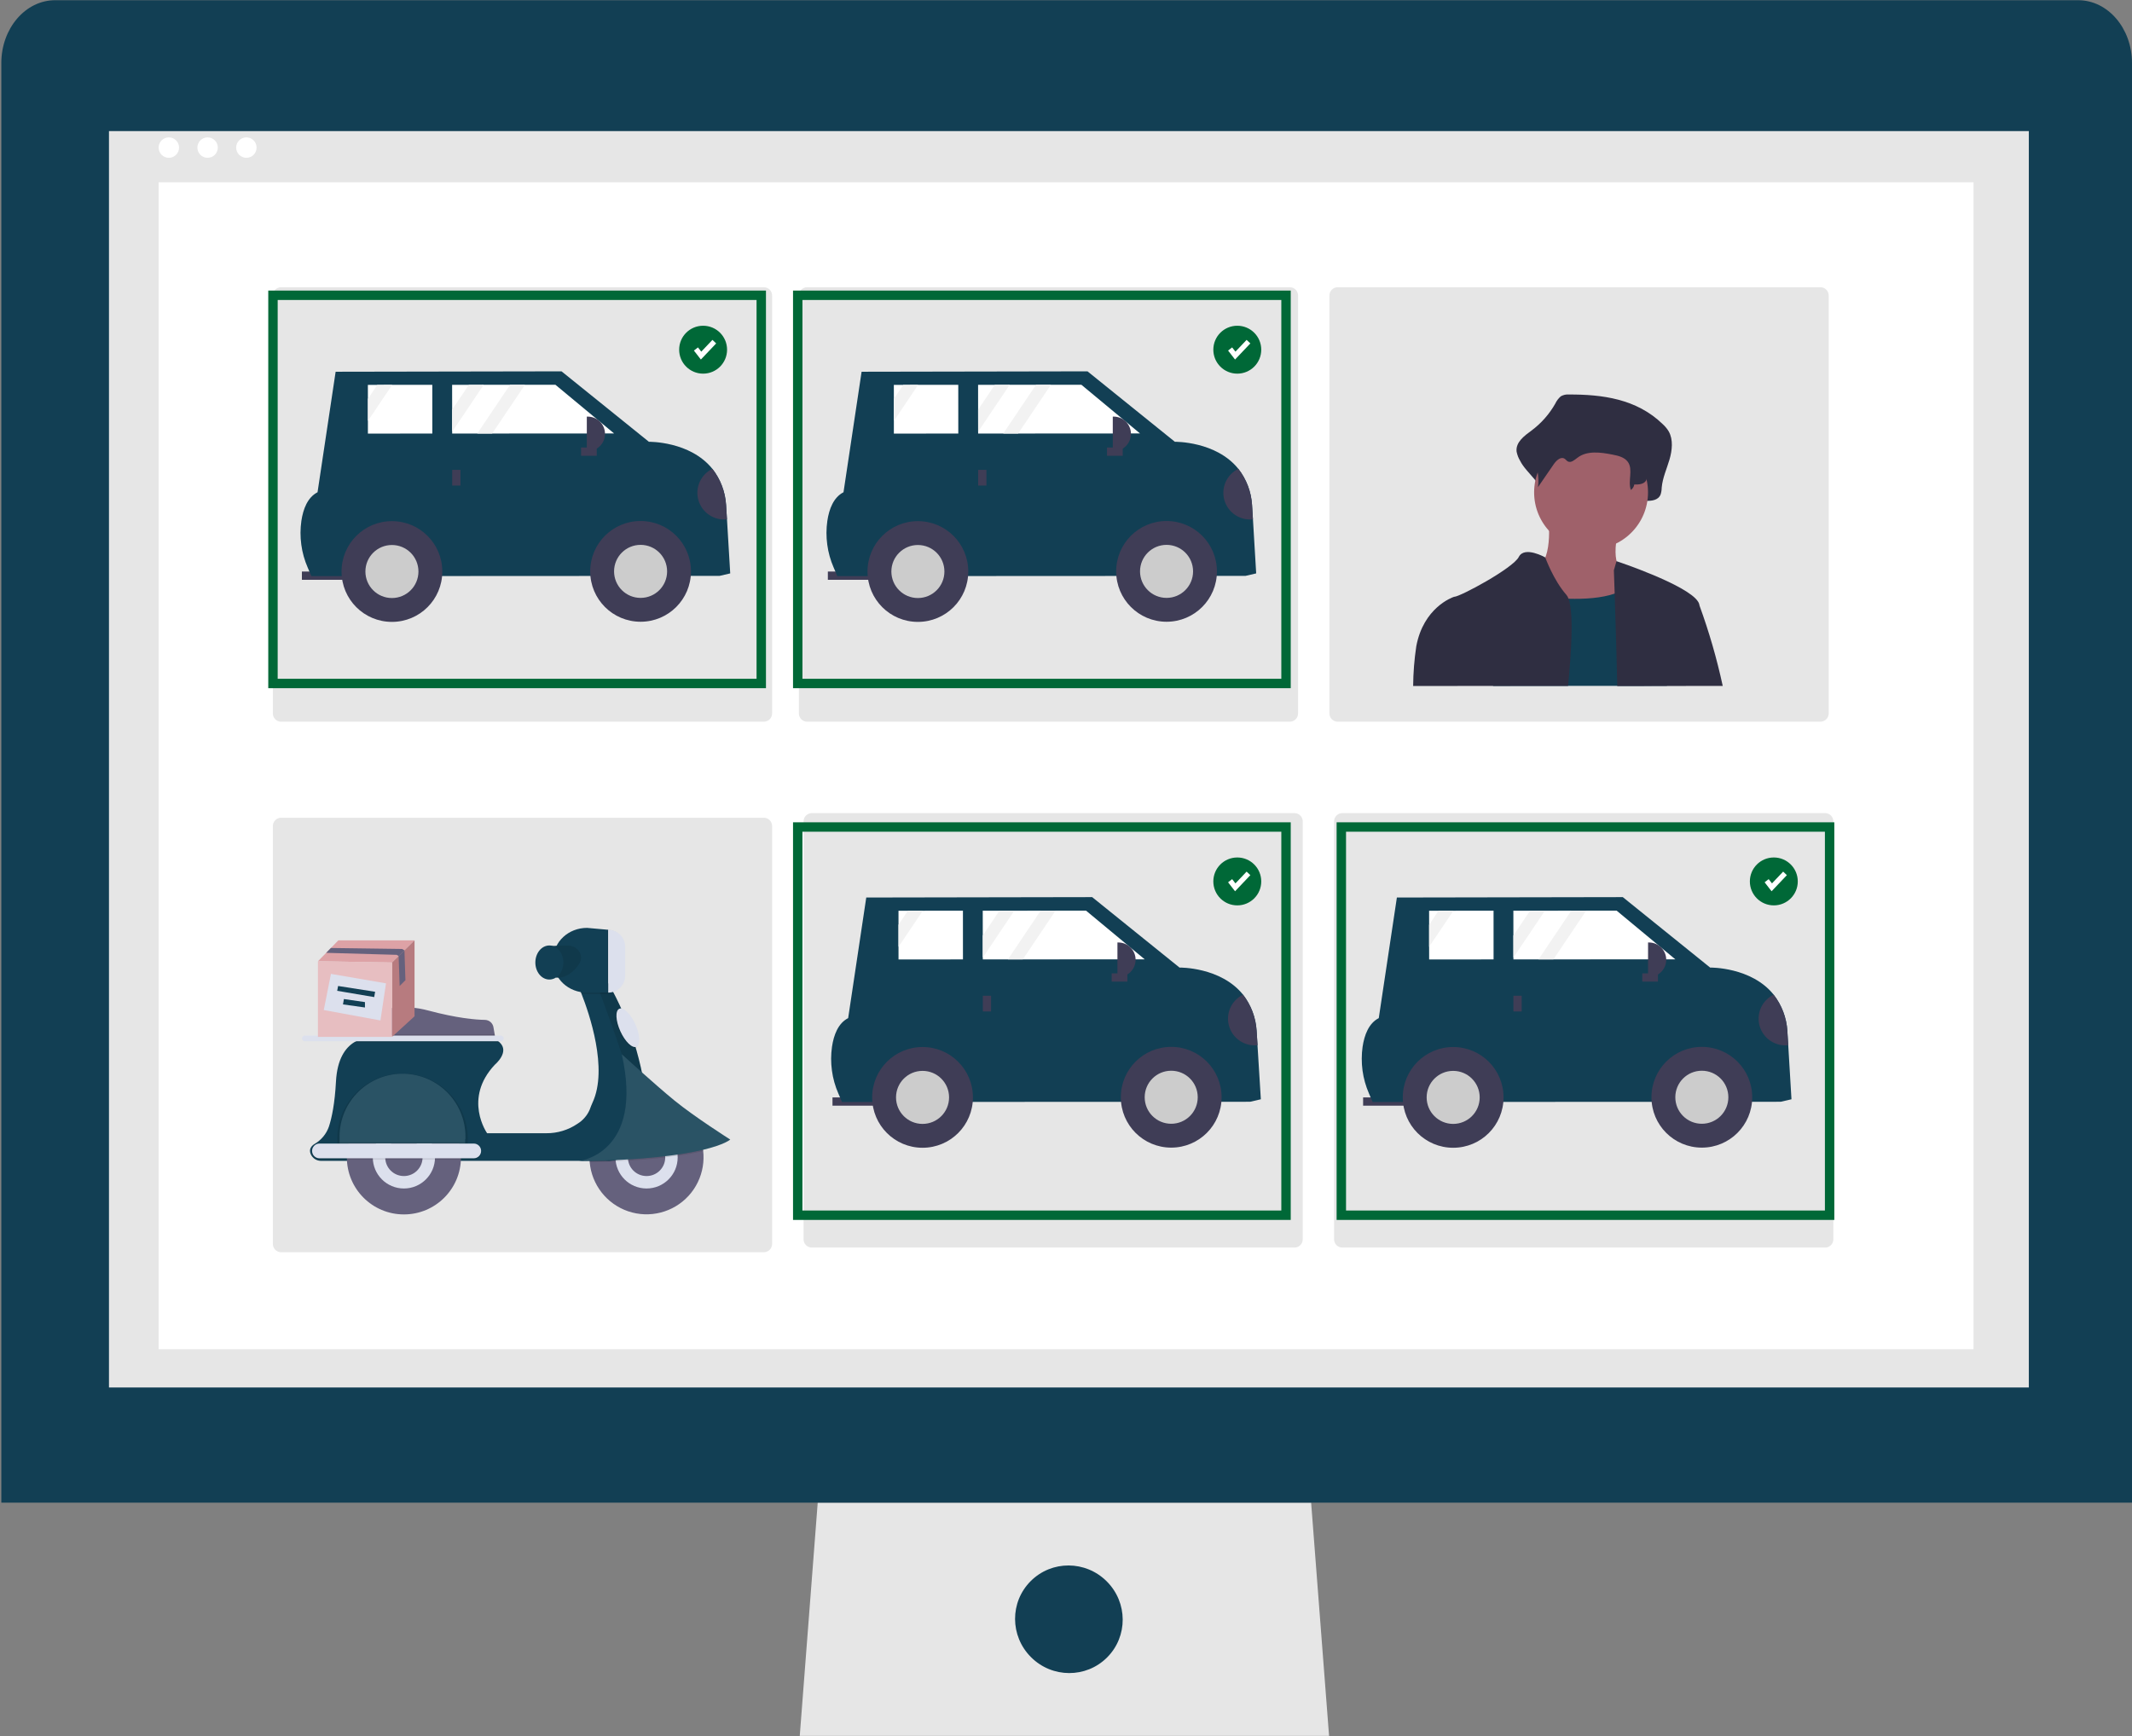 <svg xmlns="http://www.w3.org/2000/svg" viewBox="0 0 906 738" width="906" height="738">
	<rect x="0" y="0" width="906" height="738" fill="#808080" stroke="none"/>
	<style>
		tspan { white-space:pre }
		.shp0 { fill: #e6e6e6 } 
		.shp1 { fill: #123f54 } 
		.shp2 { fill: #ffffff } 
		.shp3 { fill: none } 
		.shp4 { fill: #65617d } 
		.shp5 { fill: #dce0ed } 
		.shp6 { opacity: 0.102;fill: #000000 } 
		.shp7 { opacity: 0.102;fill: #ffffff } 
		.shp8 { fill: #dda2a6 } 
		.shp9 { fill: #b77b7f } 
		.shp10 { opacity: 0.302;fill: #ffffff } 
		.shp11 { fill: #3f3d56 } 
		.shp12 { fill: #cccccc } 
		.shp13 { fill: #f2f2f2 } 
		.shp14 { fill: #2f2e41 } 
		.shp15 { fill: #9f616a } 
		.shp16 { fill: none;stroke: #006837;stroke-width: 4 } 
		.shp17 { fill: #006837 } 
	</style>
	<g id="AI_Studio">
		<g id="Computer">
			<path id="Layer" class="shp0" d="M564.79 737.79L339.86 737.79L347.49 638.67L557.17 638.67L564.79 737.79L564.79 737.79Z" />
			<path id="Layer" class="shp1" d="M883.13 0.09L23.43 0.09C10.8 0.09 0.56 12.09 0.56 26.79L0.56 26.79L0.56 638.67L906 638.67L906 26.79C906 12.05 895.76 0.09 883.13 0.09Z" />
			<path id="Layer" class="shp0" d="M46.31 55.72L862.16 55.72L862.16 589.72L46.31 589.72L46.31 55.72Z" />
			<path id="Layer" class="shp1" d="M470.46 704.46C461.56 713.36 447.1 713.31 438.13 704.34C429.15 695.36 429.09 680.91 438 672.01C446.9 663.1 461.35 663.16 470.32 672.13C479.3 681.1 479.36 695.55 470.46 704.46Z" />
			<path id="Layer" class="shp2" d="M71.75 67.07C69.35 67.07 67.41 65.13 67.41 62.73C67.41 60.33 69.35 58.39 71.75 58.39C74.15 58.39 76.09 60.33 76.09 62.73C76.09 65.13 74.15 67.07 71.75 67.07Z" />
			<path id="Layer" class="shp2" d="M88.22 67.07C85.82 67.07 83.88 65.13 83.88 62.73C83.88 60.33 85.82 58.39 88.22 58.39C90.62 58.39 92.56 60.33 92.56 62.73C92.56 65.13 90.62 67.07 88.22 67.07Z" />
			<path id="Layer" class="shp2" d="M104.7 67.07C102.3 67.07 100.36 65.13 100.36 62.73C100.36 60.33 102.3 58.39 104.7 58.39C107.1 58.39 109.04 60.33 109.04 62.73C109.04 65.13 107.1 67.07 104.7 67.07Z" />
			<path id="Layer" class="shp2" d="M67.41 77.48L838.65 77.48L838.65 573.45L67.41 573.45L67.41 77.48Z" />
			<path id="Layer" class="shp0" d="M119.46 122.08C119 122.08 118.54 122.17 118.12 122.35C117.69 122.52 117.3 122.78 116.98 123.11C116.65 123.43 116.39 123.82 116.22 124.25C116.04 124.67 115.95 125.13 115.95 125.59L115.95 303.23C115.95 303.69 116.04 304.15 116.22 304.57C116.39 305 116.65 305.39 116.98 305.71C117.3 306.04 117.69 306.3 118.12 306.47C118.54 306.65 119 306.74 119.46 306.74L324.6 306.74C325.06 306.74 325.52 306.65 325.94 306.47C326.37 306.3 326.76 306.04 327.08 305.71C327.41 305.39 327.67 305 327.84 304.57C328.02 304.15 328.11 303.69 328.11 303.23L328.11 125.59C328.11 125.13 328.02 124.67 327.84 124.25C327.67 123.82 327.41 123.43 327.08 123.11C326.76 122.78 326.37 122.52 325.94 122.35C325.52 122.17 325.06 122.08 324.6 122.08L119.46 122.08Z" />
			<path id="Layer" class="shp0" d="M119.46 347.56C119 347.56 118.54 347.65 118.12 347.83C117.69 348.01 117.3 348.27 116.98 348.59C116.65 348.92 116.39 349.31 116.22 349.74C116.04 350.16 115.95 350.62 115.95 351.08L115.95 528.71C115.95 529.17 116.04 529.63 116.22 530.05C116.39 530.48 116.65 530.87 116.98 531.2C117.3 531.52 117.69 531.78 118.12 531.96C118.54 532.14 119 532.23 119.46 532.23L324.6 532.23C325.06 532.23 325.52 532.14 325.94 531.96C326.37 531.78 326.76 531.52 327.08 531.2C327.41 530.87 327.67 530.48 327.84 530.05C328.02 529.63 328.11 529.17 328.11 528.71L328.11 351.08C328.11 350.62 328.02 350.16 327.84 349.74C327.67 349.31 327.41 348.92 327.08 348.59C326.76 348.27 326.37 348.01 325.94 347.83C325.52 347.65 325.06 347.56 324.6 347.56L119.46 347.56Z" />
		</g>
		<g id="Moto">
			<path id="Layer" class="shp3" d="M258.51 417.88L253.51 418.26C253.51 418.26 270.51 462.09 270.25 471.79C270.16 475 272.25 473.79 275.01 470.79C274.6 466.15 273.94 461.54 273.03 456.98C272.13 452.41 270.98 447.89 269.6 443.45C268.21 439.01 266.59 434.64 264.74 430.37C262.88 426.1 260.81 421.93 258.51 417.88L258.51 417.88Z" />
			<path id="Layer" class="shp4" d="M274.76 467.68C271.58 467.68 268.42 468.31 265.48 469.53C262.54 470.74 259.87 472.53 257.62 474.78C255.37 477.03 253.58 479.7 252.37 482.64C251.15 485.58 250.52 488.74 250.52 491.92C250.52 492.21 250.52 492.5 250.52 492.79L250.52 492.79C250.52 493.19 250.52 493.58 250.6 493.98C251.43 503.55 257.84 511.73 266.94 514.83C276.03 517.92 286.1 515.35 292.6 508.27C299.09 501.19 300.79 490.93 296.92 482.14C293.05 473.34 284.35 467.66 274.74 467.66L274.76 467.68Z" />
			<path id="Layer" class="shp5" d="M274.76 505.14C267.45 505.14 261.54 499.23 261.54 491.92C261.54 484.61 267.45 478.7 274.76 478.7C282.07 478.7 287.98 484.61 287.98 491.92C287.98 499.23 282.07 505.14 274.76 505.14Z" />
			<path id="Layer" class="shp4" d="M274.76 499.85C270.37 499.85 266.83 496.31 266.83 491.92C266.83 487.53 270.37 483.99 274.76 483.99C279.15 483.99 282.69 487.53 282.69 491.92C282.69 496.31 279.15 499.85 274.76 499.85Z" />
			<path id="Layer" class="shp4" d="M210.57 442C210.46 441.24 210.34 440.42 210.21 439.59C210.04 438.53 209.86 437.46 209.67 436.48C209.59 436.07 209.44 435.67 209.22 435.31C209.01 434.94 208.73 434.62 208.41 434.35C208.09 434.08 207.72 433.86 207.32 433.72C206.93 433.57 206.51 433.49 206.09 433.48C202.21 433.42 194.31 432.79 181.93 429.48C180.7 429.15 179.46 428.88 178.21 428.66C176.96 428.45 175.7 428.3 174.44 428.2C173.17 428.11 171.9 428.07 170.64 428.1C169.37 428.12 168.1 428.21 166.84 428.35C160.36 429.11 153.26 431.54 152.74 438.46L152.74 447.08L211.11 445.9C211.11 445.9 210.89 444.17 210.57 442Z" />
			<path id="Layer" class="shp1" d="M258.84 493.45C261.15 493.3 263.41 492.69 265.48 491.67C267.56 490.64 269.41 489.22 270.94 487.48C272.47 485.74 273.64 483.72 274.38 481.53C275.13 479.34 275.44 477.02 275.29 474.71C275.2 473.44 275.1 472.12 274.97 470.71C274.56 466.08 273.9 461.47 273 456.91C272.1 452.34 270.95 447.83 269.57 443.39C268.19 438.95 266.57 434.58 264.72 430.31C262.88 426.05 260.8 421.88 258.51 417.83L258.51 417.83L253.51 418.21L245.62 418.8C245.62 418.8 246.2 420.07 247.05 422.23C250.48 430.94 258.44 454.23 251.84 468.53C251.37 469.53 250.98 470.6 250.59 471.65C250.32 472.27 250.01 472.86 249.65 473.43C249.29 474 248.89 474.54 248.44 475.05C248 475.56 247.52 476.03 247.01 476.47C246.49 476.9 245.94 477.3 245.37 477.65C244.41 478.3 243.39 478.89 242.34 479.39C241.29 479.89 240.2 480.31 239.08 480.65C237.97 480.99 236.83 481.24 235.67 481.41C234.52 481.58 233.36 481.66 232.19 481.65L207 481.65C207 481.65 196.62 466.96 210.34 452.47C210.34 452.47 216.72 447.14 212.34 443.06C212.16 442.9 211.98 442.75 211.79 442.6C211.6 442.45 211.4 442.32 211.2 442.18C211 442.05 210.79 441.93 210.58 441.82C210.37 441.7 210.16 441.6 209.94 441.5L160.78 441.1C159.91 440.96 159.02 440.89 158.14 440.9C157.25 440.9 156.37 440.99 155.5 441.15C154.63 441.31 153.78 441.54 152.95 441.84C152.12 442.15 151.32 442.53 150.55 442.97L150.55 442.97C146.78 445.28 143.28 450.06 142.77 459.71C142.27 469.05 141.01 475.04 139.77 478.85C139.5 479.61 139.17 480.34 138.78 481.04C138.38 481.75 137.93 482.41 137.42 483.03C136.91 483.65 136.34 484.23 135.73 484.75C135.12 485.27 134.46 485.74 133.77 486.15C132.4 486.97 131.12 488.36 132.04 490.54C132.23 490.97 132.47 491.36 132.78 491.72C133.08 492.07 133.43 492.38 133.82 492.64C134.21 492.89 134.64 493.08 135.08 493.21C135.53 493.34 135.99 493.4 136.46 493.4L257.67 493.4L258.84 493.45Z" />
			<path id="Layer" class="shp6" d="M210.21 439.56L152.74 439.56L152.74 442L210.57 442C210.46 441.21 210.34 440.39 210.21 439.56Z" />
			<path id="Layer" class="shp6" d="M209.93 441.58L160.77 441.18C159.9 441.04 159.01 440.97 158.13 440.98C157.24 440.98 156.36 441.07 155.49 441.23C154.62 441.39 153.77 441.62 152.94 441.92C152.11 442.23 151.31 442.61 150.54 443.05C150.58 443.07 150.61 443.08 150.65 443.09C150.69 443.1 150.73 443.11 150.77 443.12C150.8 443.13 150.84 443.13 150.88 443.13C150.92 443.14 150.96 443.14 151 443.14L212.33 443.14C212.15 442.98 211.97 442.83 211.78 442.68C211.59 442.53 211.39 442.4 211.19 442.26C210.99 442.13 210.78 442.01 210.57 441.9C210.36 441.78 210.15 441.68 209.93 441.58Z" />
			<path id="Layer" class="shp5" d="M129.54 440.15L212.85 440.15C213.51 440.15 214.05 440.69 214.05 441.35L214.05 441.36C214.05 442.02 213.51 442.56 212.85 442.56L129.54 442.56C128.88 442.56 128.34 442.02 128.34 441.36L128.34 441.35C128.34 440.69 128.88 440.15 129.54 440.15Z" />
			<path id="Layer" class="shp6" d="M258.51 417.88L253.51 418.26C253.51 418.26 270.51 462.09 270.25 471.79C270.16 475 272.25 473.79 275.01 470.79C274.6 466.15 273.94 461.54 273.03 456.98C272.13 452.41 270.98 447.89 269.6 443.45C268.21 439.01 266.59 434.64 264.74 430.37C262.88 426.1 260.81 421.93 258.51 417.88L258.51 417.88Z" />
			<path id="Layer" class="shp6" d="M298.86 489.26C298.45 485.57 297.21 482.02 295.21 478.89C293.22 475.75 290.53 473.12 287.36 471.19C284.19 469.26 280.62 468.08 276.92 467.74C273.22 467.41 269.5 467.93 266.03 469.26C264.64 484.63 256.03 490.54 250.54 492.75L250.54 492.75L250.62 493.94C254.54 493.85 258.21 493.73 261.62 493.58C263.46 493.49 265.23 493.4 266.93 493.3C272.93 492.94 278.16 492.47 282.66 491.94C284.54 491.72 286.3 491.49 287.94 491.25C292.35 490.6 295.94 489.89 298.83 489.25L298.86 489.26Z" />
			<path id="Layer" class="shp1" d="M310.31 484.34C310.31 484.34 295.07 474.68 286.52 467.68C277.97 460.68 264.22 448.07 264.22 448.07C273.8 490.47 245.97 493.48 245.97 493.48C301.21 492.85 310.31 484.34 310.31 484.34Z" />
			<path id="Layer" class="shp7" d="M310.31 484.34C310.31 484.34 295.07 474.68 286.52 467.68C277.97 460.68 264.22 448.07 264.22 448.07C273.8 490.47 245.97 493.48 245.97 493.48C301.21 492.85 310.31 484.34 310.31 484.34Z" />
			<path id="Layer" class="shp4" d="M171.64 516.16C158.24 516.16 147.4 505.32 147.4 491.92C147.4 478.52 158.24 467.68 171.64 467.68C185.04 467.68 195.88 478.52 195.88 491.92C195.88 505.32 185.04 516.16 171.64 516.16Z" />
			<path id="Layer" class="shp5" d="M171.64 505.14C164.33 505.14 158.42 499.23 158.42 491.92C158.42 484.61 164.33 478.7 171.64 478.7C178.95 478.7 184.86 484.61 184.86 491.92C184.86 499.23 178.95 505.14 171.64 505.14Z" />
			<path id="Layer" class="shp4" d="M171.64 499.85C167.25 499.85 163.71 496.31 163.71 491.92C163.71 487.53 167.25 483.99 171.64 483.99C176.03 483.99 179.57 487.53 179.57 491.92C179.57 496.31 176.03 499.85 171.64 499.85Z" />
			<path id="Layer" class="shp6" d="M198.75 486.6L143.35 486.6C143.35 485.95 143.29 485.3 143.29 484.6C143.29 484.22 143.29 483.83 143.29 483.45C143.44 476.09 146.51 469.09 151.83 463.99C157.14 458.89 164.27 456.11 171.63 456.26C178.99 456.41 185.99 459.48 191.09 464.8C196.19 470.11 198.97 477.24 198.82 484.6C198.82 485.3 198.79 486 198.75 486.6Z" />
			<path id="Layer" class="shp1" d="M197.72 486L144.38 486C144.38 485.37 144.31 484.74 144.31 484.11L144.31 483.01C144.33 475.83 147.23 468.96 152.36 463.95C157.5 458.93 164.43 456.19 171.61 456.33C178.79 456.48 185.6 459.51 190.53 464.73C195.45 469.95 198.07 476.94 197.79 484.11C197.79 484.78 197.77 485.41 197.72 486Z" />
			<path id="Layer" class="shp7" d="M197.79 484.15C197.79 483.78 197.79 483.42 197.79 483.05C197.77 475.87 194.87 469 189.74 463.99C184.6 458.97 177.67 456.23 170.49 456.37C163.31 456.52 156.5 459.55 151.57 464.77C146.65 469.99 144.03 476.98 144.31 484.15C144.31 484.59 144.31 485.02 144.31 485.45L144.31 486.04L197.65 486.04C197.65 485.84 197.65 485.65 197.65 485.45C197.65 485.02 197.65 484.59 197.65 484.15L197.79 484.15Z" />
			<path id="Layer" class="shp6" d="M144.35 485.45L144.35 486.04L197.69 486.04C197.69 485.84 197.69 485.65 197.69 485.45L144.35 485.45Z" />
			<path id="Layer" class="shp6" d="M135.75 486.63L201.32 486.63C203.05 486.63 204.45 488.03 204.45 489.76L204.45 489.77C204.45 491.5 203.05 492.9 201.32 492.9L135.75 492.9C134.02 492.9 132.62 491.5 132.62 489.77L132.62 489.76C132.62 488.03 134.02 486.63 135.75 486.63Z" />
			<path id="Layer" class="shp5" d="M135.75 486.04L201.32 486.04C203.05 486.04 204.45 487.44 204.45 489.17L204.45 489.18C204.45 490.91 203.05 492.31 201.32 492.31L135.75 492.31C134.02 492.31 132.62 490.91 132.62 489.18L132.62 489.17C132.62 487.44 134.02 486.04 135.75 486.04Z" />
			<path id="Layer" class="shp6" d="M270.18 445.2C268.4 446 265.34 443.04 263.32 438.58C261.3 434.11 261.1 429.86 262.88 429.06C264.65 428.25 267.71 431.21 269.73 435.68C271.75 440.14 271.95 444.4 270.18 445.2Z" />
			<path id="Layer" class="shp5" d="M270.47 444.9C268.69 445.7 265.63 442.74 263.61 438.28C261.59 433.81 261.39 429.55 263.17 428.75C264.94 427.95 268.01 430.91 270.02 435.38C272.04 439.84 272.24 444.1 270.47 444.9Z" />
			<path id="Layer" class="shp6" d="M253.47 418.26L245.58 418.85C245.58 418.85 246.16 420.12 247.01 422.28C247.22 422.31 247.42 422.34 247.63 422.37C247.84 422.39 248.04 422.42 248.25 422.43C248.46 422.45 248.67 422.46 248.87 422.47C249.08 422.48 249.29 422.48 249.5 422.48L258.5 422.48L258.5 417.88L253.47 418.26Z" />
			<path id="Layer" class="shp1" d="M258.46 395.18L249.46 394.37C241.59 394.37 235.21 400.26 235.21 407.52L235.21 408.74C235.21 416.01 241.59 421.89 249.46 421.89L258.46 421.89L258.46 395.18Z" />
			<path id="Layer" class="shp1" d="M234.07 402.16L236.24 415.49C242.24 416.08 245.97 409.87 245.97 409.87C249.06 405.02 243.7 402.16 243.7 402.16C241.2 401.5 234.07 402.16 234.07 402.16Z" />
			<path id="Layer" class="shp6" d="M234.07 402.16L236.24 415.49C242.24 416.08 245.97 409.87 245.97 409.87C246.28 409.46 246.52 409.01 246.68 408.53C246.84 408.05 246.93 407.54 246.93 407.03C246.93 406.52 246.84 406.01 246.68 405.53C246.52 405.05 246.28 404.6 245.97 404.19C245.72 403.85 245.43 403.54 245.1 403.26C244.78 402.99 244.43 402.75 244.06 402.55C243.68 402.35 243.28 402.2 242.87 402.09C242.46 401.98 242.04 401.92 241.62 401.9C240.99 401.89 240.36 401.88 239.73 401.88C239.1 401.89 238.47 401.9 237.84 401.92C237.21 401.94 236.58 401.97 235.95 402.01C235.33 402.05 234.7 402.1 234.07 402.16L234.07 402.16Z" />
			<path id="Layer" class="shp6" d="M258.17 421.89L258.17 395.18L258.17 395.18C259.12 395.18 260.05 395.37 260.92 395.73C261.8 396.09 262.59 396.62 263.26 397.29C263.93 397.96 264.46 398.75 264.82 399.63C265.18 400.5 265.37 401.43 265.37 402.38L265.37 414.7L265.37 414.7C265.37 415.64 265.18 416.58 264.82 417.45C264.46 418.32 263.93 419.12 263.26 419.78C262.59 420.45 261.8 420.98 260.92 421.34C260.05 421.7 259.11 421.89 258.17 421.89L258.17 421.89Z" />
			<path id="Layer" class="shp5" d="M258.46 421.89L258.46 395.18L258.46 395.18C259.41 395.18 260.34 395.37 261.22 395.73C262.09 396.09 262.88 396.62 263.55 397.29C264.22 397.96 264.75 398.75 265.11 399.62C265.47 400.5 265.66 401.43 265.66 402.38L265.66 414.7L265.66 414.7C265.66 415.65 265.47 416.58 265.11 417.45C264.75 418.33 264.22 419.12 263.55 419.79C262.88 420.46 262.09 420.98 261.21 421.35C260.34 421.71 259.41 421.89 258.46 421.89L258.46 421.89Z" />
			<path id="Layer" class="shp1" d="M233.45 416.33C230.16 416.33 227.5 413.09 227.5 409.09C227.5 405.09 230.16 401.85 233.45 401.85C236.74 401.85 239.4 405.09 239.4 409.09C239.4 413.09 236.74 416.33 233.45 416.33Z" />
			<path id="Layer" class="shp8" d="M143.78 399.67L135.13 408.55L166.59 409.1L176.16 399.67L143.78 399.67L143.78 399.67Z" />
			<path id="Layer" class="shp9" d="M166.59 440.7L166.59 409.1L176.16 399.67L176.16 431.95L166.59 440.7L166.59 440.7Z" />
			<path id="Layer" class="shp8" d="M166.59 409.1L166.59 440.7L135.13 440.7L135.13 408.55L166.59 409.1L166.59 409.1Z" />
			<path id="Layer" class="shp10" d="M166.59 409.1L166.59 440.7L135.13 440.7L135.13 408.55L166.59 409.1L166.59 409.1Z" />
			<path id="Layer" class="shp5" d="M161.67 433.72L137.59 429.29L140.64 413.93L164.03 417.95L161.67 433.72L161.67 433.72Z" />
			<path id="Layer" class="shp1" d="M159.02 423.79L143.29 421.12L143.68 419.07L159.41 421.53L159.02 423.79L159.02 423.79Z" />
			<path id="Layer" class="shp1" d="M155.09 428.21L145.75 426.9L146.14 424.62L155.09 425.92L155.09 428.21L155.09 428.21Z" />
			<path id="Layer" class="shp4" d="M169.83 419.07L169.4 406.33L171.87 403.9L172.29 416.61L169.83 419.07L169.83 419.07Z" />
			<path id="Layer" class="shp4" d="M138.61 404.98L168.56 405.83L169.4 406.33L171.87 403.9L170.85 403.33L140.62 402.92L138.61 404.98L138.61 404.98Z" />
		</g>
		<g id="Carro">
			<path id="Layer" class="shp11" d="M128.29 242.92L150.41 242.92L150.41 246.43L128.29 246.43L128.29 242.92Z" />
			<path id="Layer" class="shp1" d="M310.31 243.71L305.75 244.77L132.32 244.86L130.76 241.23C130.08 239.68 129.52 238.09 129.06 236.46C128.6 234.83 128.26 233.17 128.04 231.5C127.81 229.82 127.7 228.13 127.7 226.44C127.71 224.75 127.83 223.06 128.07 221.39C128.81 216.39 130.69 211.39 134.94 209.22L142.63 158L238.63 157.83L275.75 187.77C275.75 187.77 293.26 187.46 302.75 199.3C303.6 200.39 304.37 201.55 305.05 202.76C305.73 203.96 306.32 205.22 306.81 206.52C307.3 207.81 307.69 209.14 307.99 210.5C308.28 211.85 308.47 213.23 308.56 214.61L308.94 220.77L310.31 243.71Z" />
			<path id="Layer" class="shp11" d="M272.22 264.26C260.38 264.26 250.81 254.69 250.81 242.85C250.81 231.01 260.38 221.44 272.22 221.44C284.06 221.44 293.63 231.01 293.63 242.85C293.63 254.69 284.06 264.26 272.22 264.26Z" />
			<path id="Layer" class="shp12" d="M272.22 254.12C265.99 254.12 260.95 249.08 260.95 242.85C260.95 236.62 265.99 231.58 272.22 231.58C278.45 231.58 283.49 236.62 283.49 242.85C283.49 249.08 278.45 254.12 272.22 254.12Z" />
			<path id="Layer" class="shp11" d="M166.55 264.32C154.71 264.32 145.14 254.75 145.14 242.91C145.14 231.07 154.71 221.5 166.55 221.5C178.39 221.5 187.96 231.07 187.96 242.91C187.96 254.75 178.39 264.32 166.55 264.32Z" />
			<path id="Layer" class="shp12" d="M166.55 254.18C160.32 254.18 155.28 249.14 155.28 242.91C155.28 236.68 160.32 231.64 166.55 231.64C172.78 231.64 177.82 236.68 177.82 242.91C177.82 249.14 172.78 254.18 166.55 254.18Z" />
			<path id="Layer" class="shp2" d="M260.96 184.23L209.15 184.26L202.83 184.26L192.15 184.26L192.15 183.49L192.14 174.1L192.13 163.56L199.24 163.56L205.56 163.55L216.76 163.54L223.09 163.54L236.02 163.53L260.96 184.23L260.96 184.23Z" />
			<path id="Layer" class="shp2" d="M183.72 184.27L156.34 184.29L156.34 178.92L156.34 169.53L156.33 163.58L160.34 163.58L166.66 163.57L183.71 163.56L183.72 184.27L183.72 184.27Z" />
			<path id="Layer" class="shp11" d="M192.16 199.71L195.67 199.71L195.67 206.38L192.16 206.38L192.16 199.71Z" />
			<path id="Layer" class="shp11" d="M246.92 190.21L253.59 190.21L253.59 193.72L246.92 193.72L246.92 190.21Z" />
			<path id="Layer" class="shp11" d="M249.37 177.07L249.76 177.07C250.72 177.07 251.68 177.26 252.57 177.63C253.46 178 254.27 178.54 254.95 179.22C255.63 179.9 256.17 180.71 256.54 181.6C256.91 182.49 257.1 183.45 257.1 184.41L257.1 184.41C257.1 185.37 256.91 186.33 256.54 187.22C256.17 188.11 255.63 188.92 254.95 189.6C254.27 190.28 253.46 190.82 252.57 191.19C251.68 191.56 250.72 191.75 249.76 191.75L249.37 191.75L249.37 177.07Z" />
			<path id="Layer" class="shp11" d="M308.92 220.73C306.27 221.02 303.59 220.36 301.38 218.87C299.16 217.39 297.54 215.16 296.8 212.6C296.06 210.03 296.25 207.29 297.33 204.85C298.42 202.41 300.33 200.43 302.73 199.26C303.58 200.35 304.35 201.51 305.03 202.72C305.71 203.92 306.3 205.18 306.79 206.48C307.28 207.77 307.67 209.1 307.97 210.46C308.26 211.81 308.45 213.19 308.54 214.57L308.92 220.73Z" />
			<path id="Layer" class="shp13" d="M205.56 163.55L192.15 183.49L192.14 174.1L199.24 163.56L205.56 163.55L205.56 163.55Z" />
			<path id="Layer" class="shp13" d="M166.66 163.57L156.34 178.92L156.34 169.53L160.34 163.58L166.66 163.57L166.66 163.57Z" />
			<path id="Layer" class="shp13" d="M223.09 163.54L209.15 184.26L202.83 184.26L216.76 163.54L223.09 163.54L223.09 163.54Z" />
		</g>
		<path id="Layer" class="shp0" d="M343 122.08C342.54 122.08 342.08 122.17 341.66 122.35C341.23 122.52 340.84 122.78 340.52 123.11C340.19 123.43 339.93 123.82 339.76 124.25C339.58 124.67 339.49 125.13 339.49 125.59L339.49 303.23C339.49 303.69 339.58 304.15 339.76 304.57C339.93 305 340.19 305.39 340.52 305.71C340.84 306.04 341.23 306.3 341.66 306.47C342.08 306.65 342.54 306.74 343 306.74L548.11 306.74C548.57 306.74 549.03 306.65 549.45 306.47C549.88 306.3 550.27 306.04 550.59 305.71C550.92 305.39 551.18 305 551.35 304.57C551.53 304.15 551.62 303.69 551.62 303.23L551.62 125.59C551.62 125.13 551.53 124.67 551.35 124.25C551.18 123.82 550.92 123.43 550.59 123.11C550.27 122.78 549.88 122.52 549.45 122.35C549.03 122.17 548.57 122.08 548.11 122.08L343 122.08Z" />
		<g id="Carro-2">
			<path id="Layer" class="shp11" d="M351.8 242.92L373.92 242.92L373.92 246.43L351.8 246.43L351.8 242.92Z" />
			<path id="Layer" class="shp1" d="M533.82 243.71L529.26 244.77L355.83 244.86L354.27 241.23C353.59 239.68 353.03 238.09 352.57 236.46C352.11 234.83 351.77 233.17 351.55 231.5C351.32 229.82 351.21 228.13 351.21 226.44C351.22 224.75 351.34 223.06 351.58 221.39C352.32 216.39 354.2 211.39 358.45 209.22L366.14 158L462.14 157.83L499.26 187.77C499.26 187.77 516.77 187.46 526.26 199.3C527.11 200.39 527.88 201.55 528.56 202.76C529.24 203.96 529.83 205.22 530.32 206.52C530.81 207.81 531.2 209.14 531.5 210.5C531.79 211.85 531.98 213.23 532.07 214.61L532.45 220.77L533.82 243.71Z" />
			<path id="Layer" class="shp11" d="M495.73 264.26C483.89 264.26 474.32 254.69 474.32 242.85C474.32 231.01 483.89 221.44 495.73 221.44C507.57 221.44 517.14 231.01 517.14 242.85C517.14 254.69 507.57 264.26 495.73 264.26Z" />
			<path id="Layer" class="shp12" d="M495.73 254.12C489.5 254.12 484.46 249.08 484.46 242.85C484.46 236.62 489.5 231.58 495.73 231.58C501.96 231.58 507 236.62 507 242.85C507 249.08 501.96 254.12 495.73 254.12Z" />
			<path id="Layer" class="shp11" d="M390.06 264.32C378.22 264.32 368.65 254.75 368.65 242.91C368.65 231.07 378.22 221.5 390.06 221.5C401.9 221.5 411.47 231.07 411.47 242.91C411.47 254.75 401.9 264.32 390.06 264.32Z" />
			<path id="Layer" class="shp12" d="M390.06 254.18C383.83 254.18 378.79 249.14 378.79 242.91C378.79 236.68 383.83 231.64 390.06 231.64C396.29 231.64 401.33 236.68 401.33 242.91C401.33 249.14 396.29 254.18 390.06 254.18Z" />
			<path id="Layer" class="shp2" d="M484.46 184.23L432.66 184.26L426.34 184.26L415.66 184.26L415.66 183.49L415.65 174.1L415.64 163.56L422.75 163.56L429.07 163.55L440.27 163.54L446.6 163.54L459.53 163.53L484.46 184.23L484.46 184.23Z" />
			<path id="Layer" class="shp2" d="M407.23 184.27L379.85 184.29L379.85 178.92L379.85 169.53L379.84 163.58L383.85 163.58L390.17 163.57L407.22 163.56L407.23 184.27L407.23 184.27Z" />
			<path id="Layer" class="shp11" d="M415.67 199.71L419.18 199.71L419.18 206.38L415.67 206.38L415.67 199.71Z" />
			<path id="Layer" class="shp11" d="M470.43 190.21L477.1 190.21L477.1 193.72L470.43 193.72L470.43 190.21Z" />
			<path id="Layer" class="shp11" d="M472.88 177.07L473.27 177.07C474.23 177.07 475.19 177.26 476.08 177.63C476.97 178 477.77 178.54 478.45 179.22C479.13 179.9 479.67 180.71 480.04 181.6C480.41 182.49 480.6 183.45 480.6 184.41L480.6 184.41C480.6 185.37 480.41 186.33 480.04 187.22C479.67 188.11 479.13 188.92 478.45 189.6C477.77 190.28 476.97 190.82 476.08 191.19C475.19 191.56 474.23 191.75 473.27 191.75L472.88 191.75L472.88 177.07Z" />
			<path id="Layer" class="shp11" d="M532.43 220.73C529.78 221.02 527.1 220.36 524.89 218.87C522.67 217.39 521.05 215.16 520.31 212.6C519.57 210.03 519.76 207.29 520.84 204.85C521.93 202.41 523.84 200.43 526.24 199.26C527.09 200.35 527.86 201.51 528.54 202.72C529.22 203.92 529.81 205.18 530.3 206.48C530.79 207.77 531.18 209.1 531.48 210.46C531.77 211.81 531.96 213.19 532.05 214.57L532.43 220.73Z" />
			<path id="Layer" class="shp13" d="M429.07 163.55L415.66 183.49L415.65 174.1L422.75 163.56L429.07 163.55L429.07 163.55Z" />
			<path id="Layer" class="shp13" d="M390.17 163.57L379.85 178.92L379.85 169.53L383.85 163.58L390.17 163.57L390.17 163.57Z" />
			<path id="Layer" class="shp13" d="M446.6 163.54L432.66 184.26L426.34 184.26L440.27 163.54L446.6 163.54L446.6 163.54Z" />
		</g>
		<path id="Layer" class="shp0" d="M568.46 122.08C568 122.08 567.54 122.17 567.12 122.35C566.69 122.52 566.3 122.78 565.97 123.11C565.65 123.43 565.39 123.82 565.21 124.25C565.03 124.67 564.94 125.13 564.94 125.59L564.94 303.23C564.94 303.69 565.03 304.15 565.21 304.57C565.39 305 565.65 305.39 565.97 305.71C566.3 306.04 566.69 306.3 567.12 306.47C567.54 306.65 568 306.74 568.46 306.74L773.6 306.74C774.06 306.74 774.52 306.65 774.94 306.47C775.37 306.3 775.76 306.04 776.08 305.71C776.41 305.39 776.67 305 776.84 304.57C777.02 304.15 777.11 303.69 777.11 303.23L777.11 125.59C777.11 125.13 777.02 124.67 776.84 124.25C776.67 123.82 776.41 123.43 776.08 123.11C775.76 122.78 775.37 122.52 774.94 122.35C774.52 122.17 774.06 122.08 773.6 122.08L568.46 122.08Z" />
		<path id="Layer" class="shp0" d="M345 345.59C344.54 345.59 344.08 345.68 343.66 345.86C343.23 346.03 342.84 346.29 342.51 346.62C342.19 346.94 341.93 347.33 341.75 347.76C341.57 348.18 341.48 348.64 341.48 349.1L341.48 526.74C341.48 527.2 341.57 527.66 341.75 528.08C341.93 528.51 342.19 528.9 342.51 529.22C342.84 529.55 343.23 529.81 343.66 529.98C344.08 530.16 344.54 530.25 345 530.25L550.09 530.25C550.55 530.25 551.01 530.16 551.43 529.98C551.86 529.81 552.25 529.55 552.57 529.22C552.9 528.9 553.16 528.51 553.33 528.08C553.51 527.66 553.6 527.2 553.6 526.74L553.6 349.1C553.6 348.64 553.51 348.18 553.33 347.76C553.16 347.33 552.9 346.94 552.57 346.62C552.25 346.29 551.86 346.03 551.43 345.86C551.01 345.68 550.55 345.59 550.09 345.59L345 345.59Z" />
		<g id="Carro-3">
			<path id="Layer" class="shp11" d="M353.77 466.43L375.89 466.43L375.89 469.94L353.77 469.94L353.77 466.43Z" />
			<path id="Layer" class="shp1" d="M535.8 467.22L531.24 468.28L357.81 468.37L356.25 464.74C355.57 463.19 355.01 461.6 354.55 459.97C354.09 458.34 353.75 456.68 353.53 455.01C353.3 453.33 353.19 451.64 353.19 449.95C353.2 448.26 353.32 446.57 353.56 444.9C354.3 439.9 356.17 434.9 360.43 432.73L368.12 381.47L464.12 381.3L501.24 411.24C501.24 411.24 518.75 410.93 528.24 422.77C529.09 423.86 529.85 425.02 530.53 426.23C531.2 427.44 531.79 428.69 532.28 429.99C532.76 431.29 533.15 432.62 533.44 433.97C533.73 435.32 533.92 436.7 534 438.08L534.38 444.24L535.8 467.22Z" />
			<path id="Layer" class="shp11" d="M497.71 487.77C485.87 487.77 476.3 478.2 476.3 466.36C476.3 454.52 485.87 444.95 497.71 444.95C509.55 444.95 519.12 454.52 519.12 466.36C519.12 478.2 509.55 487.77 497.71 487.77Z" />
			<path id="Layer" class="shp12" d="M497.71 477.63C491.48 477.63 486.44 472.59 486.44 466.36C486.44 460.13 491.48 455.09 497.71 455.09C503.94 455.09 508.98 460.13 508.98 466.36C508.98 472.59 503.94 477.63 497.71 477.63Z" />
			<path id="Layer" class="shp11" d="M392.04 487.83C380.2 487.83 370.63 478.26 370.63 466.42C370.63 454.58 380.2 445.01 392.04 445.01C403.88 445.01 413.45 454.58 413.45 466.42C413.45 478.26 403.88 487.83 392.04 487.83Z" />
			<path id="Layer" class="shp12" d="M392.04 477.69C385.81 477.69 380.77 472.65 380.77 466.42C380.77 460.19 385.81 455.15 392.04 455.15C398.27 455.15 403.31 460.19 403.31 466.42C403.31 472.65 398.27 477.69 392.04 477.69Z" />
			<path id="Layer" class="shp2" d="M486.44 407.74L434.64 407.77L428.32 407.77L417.64 407.77L417.64 407L417.63 397.61L417.62 387.06L424.73 387.06L431.05 387.06L442.25 387.05L448.58 387.05L461.51 387.04L486.44 407.74L486.44 407.74Z" />
			<path id="Layer" class="shp2" d="M409.21 407.78L381.83 407.8L381.82 402.42L381.82 393.04L381.82 387.09L385.82 387.09L392.15 387.08L409.2 387.07L409.21 407.78L409.21 407.78Z" />
			<path id="Layer" class="shp11" d="M417.65 423.22L421.16 423.22L421.16 429.89L417.65 429.89L417.65 423.22Z" />
			<path id="Layer" class="shp11" d="M472.41 413.71L479.08 413.71L479.08 417.22L472.41 417.22L472.41 413.71Z" />
			<path id="Layer" class="shp11" d="M474.86 400.58L475.25 400.58C476.21 400.58 477.17 400.77 478.06 401.14C478.95 401.51 479.75 402.05 480.43 402.73C481.11 403.41 481.65 404.22 482.02 405.11C482.39 406 482.58 406.96 482.58 407.92L482.58 407.92C482.58 408.88 482.39 409.84 482.02 410.73C481.65 411.62 481.11 412.43 480.43 413.11C479.75 413.79 478.95 414.33 478.06 414.7C477.17 415.07 476.21 415.26 475.25 415.26L474.86 415.26L474.86 400.58Z" />
			<path id="Layer" class="shp11" d="M534.41 444.24C531.76 444.53 529.08 443.87 526.87 442.38C524.65 440.9 523.03 438.67 522.29 436.11C521.55 433.54 521.74 430.8 522.82 428.36C523.91 425.92 525.82 423.94 528.22 422.77C529.07 423.86 529.84 425.02 530.51 426.23C531.19 427.44 531.77 428.69 532.26 429.99C532.75 431.29 533.14 432.62 533.43 433.97C533.73 435.32 533.91 436.7 534 438.08L534.41 444.24Z" />
			<path id="Layer" class="shp13" d="M431.05 387.06L417.64 407L417.63 397.61L424.73 387.06L431.05 387.06L431.05 387.06Z" />
			<path id="Layer" class="shp13" d="M392.15 387.08L381.82 402.42L381.82 393.04L385.82 387.09L392.15 387.08L392.15 387.08Z" />
			<path id="Layer" class="shp13" d="M448.58 387.05L434.64 407.77L428.32 407.77L442.25 387.05L448.58 387.05L448.58 387.05Z" />
		</g>
		<path id="Layer" class="shp0" d="M570.44 345.59C569.98 345.59 569.52 345.68 569.09 345.85C568.67 346.03 568.28 346.29 567.95 346.61C567.62 346.94 567.37 347.33 567.19 347.75C567.01 348.18 566.92 348.64 566.92 349.1L566.92 526.74C566.92 527.2 567.01 527.66 567.19 528.09C567.37 528.51 567.62 528.9 567.95 529.23C568.28 529.55 568.67 529.81 569.09 529.99C569.52 530.16 569.98 530.25 570.44 530.25L775.58 530.25C776.04 530.25 776.5 530.16 776.92 529.98C777.35 529.81 777.74 529.55 778.06 529.22C778.39 528.9 778.65 528.51 778.82 528.08C779 527.66 779.09 527.2 779.09 526.74L779.09 349.1C779.09 348.64 779 348.18 778.82 347.76C778.65 347.33 778.39 346.94 778.06 346.62C777.74 346.29 777.35 346.03 776.92 345.86C776.5 345.68 776.04 345.59 775.58 345.59L570.44 345.59Z" />
		<g id="Carro-4">
			<path id="Layer" class="shp11" d="M579.26 466.43L601.38 466.43L601.38 469.94L579.26 469.94L579.26 466.43Z" />
			<path id="Layer" class="shp1" d="M761.29 467.22L756.73 468.28L583.3 468.37L581.74 464.74C581.06 463.19 580.5 461.6 580.04 459.97C579.58 458.34 579.24 456.68 579.01 455.01C578.79 453.33 578.67 451.64 578.68 449.95C578.68 448.26 578.8 446.57 579.04 444.9C579.79 439.9 581.66 434.9 585.91 432.73L593.61 381.47L689.61 381.3L726.73 411.24C726.73 411.24 744.24 410.93 753.73 422.77C754.58 423.86 755.35 425.02 756.03 426.23C756.71 427.43 757.3 428.69 757.79 429.99C758.28 431.28 758.68 432.61 758.97 433.97C759.27 435.32 759.46 436.7 759.55 438.08L759.92 444.24L761.29 467.22Z" />
			<path id="Layer" class="shp11" d="M723.2 487.77C711.36 487.77 701.79 478.2 701.79 466.36C701.79 454.52 711.36 444.95 723.2 444.95C735.04 444.95 744.61 454.52 744.61 466.36C744.61 478.2 735.04 487.77 723.2 487.77Z" />
			<path id="Layer" class="shp12" d="M723.2 477.63C716.97 477.63 711.93 472.59 711.93 466.36C711.93 460.13 716.97 455.09 723.2 455.09C729.43 455.09 734.47 460.13 734.47 466.36C734.47 472.59 729.43 477.63 723.2 477.63Z" />
			<path id="Layer" class="shp11" d="M617.53 487.83C605.69 487.83 596.12 478.26 596.12 466.42C596.12 454.58 605.69 445.01 617.53 445.01C629.37 445.01 638.94 454.58 638.94 466.42C638.94 478.26 629.37 487.83 617.53 487.83Z" />
			<path id="Layer" class="shp12" d="M617.53 477.69C611.3 477.69 606.26 472.65 606.26 466.42C606.26 460.19 611.3 455.15 617.53 455.15C623.76 455.15 628.8 460.19 628.8 466.42C628.8 472.65 623.76 477.69 617.53 477.69Z" />
			<path id="Layer" class="shp2" d="M711.93 407.74L660.13 407.77L653.8 407.77L643.13 407.77L643.13 407L643.12 397.61L643.11 387.06L650.21 387.06L656.54 387.06L667.74 387.05L674.06 387.05L686.99 387.04L711.93 407.74L711.93 407.74Z" />
			<path id="Layer" class="shp2" d="M634.7 407.78L607.32 407.8L607.31 402.42L607.31 393.04L607.3 387.09L611.31 387.09L617.63 387.08L634.69 387.07L634.7 407.78L634.7 407.78Z" />
			<path id="Layer" class="shp11" d="M643.13 423.22L646.64 423.22L646.64 429.89L643.13 429.89L643.13 423.22Z" />
			<path id="Layer" class="shp11" d="M697.89 413.71L704.56 413.71L704.56 417.22L697.89 417.22L697.89 413.71Z" />
			<path id="Layer" class="shp11" d="M700.35 400.58L700.73 400.58C701.69 400.58 702.65 400.77 703.54 401.14C704.43 401.51 705.24 402.05 705.92 402.73C706.6 403.41 707.14 404.22 707.51 405.11C707.88 406 708.07 406.96 708.07 407.92L708.07 407.92C708.07 408.88 707.88 409.84 707.51 410.73C707.14 411.62 706.6 412.43 705.92 413.11C705.24 413.79 704.43 414.33 703.54 414.7C702.65 415.07 701.69 415.26 700.73 415.26L700.35 415.26L700.35 400.58Z" />
			<path id="Layer" class="shp11" d="M759.89 444.24C757.24 444.53 754.56 443.87 752.35 442.38C750.13 440.9 748.51 438.67 747.77 436.11C747.03 433.54 747.22 430.8 748.3 428.36C749.39 425.92 751.3 423.94 753.7 422.77C754.55 423.86 755.32 425.02 756 426.23C756.68 427.43 757.27 428.69 757.76 429.99C758.25 431.28 758.65 432.61 758.94 433.97C759.24 435.32 759.43 436.7 759.52 438.08L759.89 444.24Z" />
			<path id="Layer" class="shp13" d="M656.54 387.06L643.13 407L643.12 397.61L650.21 387.06L656.54 387.06L656.54 387.06Z" />
			<path id="Layer" class="shp13" d="M617.63 387.08L607.31 402.42L607.31 393.04L611.31 387.09L617.63 387.08L617.63 387.08Z" />
			<path id="Layer" class="shp13" d="M674.06 387.05L660.13 407.77L653.8 407.77L667.74 387.05L674.06 387.05L674.06 387.05Z" />
		</g>
	</g>
	<path id="Layer" class="shp0" d="M593.43 291.53L593.43 128.11L744.06 128.11L744.06 291.53" />
	<path id="Layer" class="shp14" d="M666.75 167.67C666.45 167.64 666.15 167.64 665.85 167.66C665.55 167.68 665.25 167.73 664.95 167.79C664.66 167.86 664.37 167.94 664.09 168.05C663.8 168.16 663.53 168.29 663.27 168.44C663.02 168.65 662.78 168.88 662.56 169.12C662.34 169.36 662.13 169.61 661.93 169.87C661.73 170.13 661.55 170.4 661.38 170.68C661.21 170.96 661.06 171.25 660.92 171.55C660.29 172.67 659.6 173.75 658.85 174.79C658.11 175.84 657.31 176.84 656.46 177.8C655.61 178.76 654.72 179.68 653.77 180.55C652.83 181.42 651.84 182.23 650.81 183C647.81 185.21 643.98 187.95 644.49 192C644.56 192.34 644.64 192.67 644.74 193C644.83 193.32 644.94 193.65 645.06 193.97C645.19 194.29 645.32 194.6 645.47 194.91C645.62 195.21 645.79 195.52 645.96 195.81C648.73 201.4 656.3 205.73 655.55 212.12C658.31 207.5 654.62 205.22 657.38 200.61C658.69 198.41 660.97 195.94 662.95 197.31C663.61 197.78 664.05 198.6 664.74 199.01C666.39 200.01 668.14 198.13 669.6 196.82C674.6 192.3 681.78 193.49 688.04 194.89C691.04 195.56 694.24 196.43 696.04 199.25C698.34 202.97 693.86 206.98 692.72 211.17C692.64 211.46 692.63 211.77 692.67 212.06C692.71 212.36 692.81 212.65 692.97 212.91C693.12 213.17 693.32 213.39 693.56 213.57C693.8 213.75 694.08 213.89 694.37 213.96C694.44 213.98 694.5 213.99 694.57 214C694.64 214.01 694.7 214.02 694.77 214.03C694.84 214.03 694.91 214.03 694.98 214.03C695.04 214.03 695.11 214.03 695.18 214.02C697.06 213.84 699.28 213.68 699.39 212.86C701.76 212.94 704.65 212.68 705.66 210.22C705.74 209.98 705.81 209.73 705.87 209.49C705.93 209.24 705.98 208.99 706.02 208.74C706.06 208.49 706.09 208.23 706.11 207.98C706.13 207.73 706.15 207.47 706.15 207.22C706.52 203.08 708.28 199.31 709.44 195.38C710.6 191.45 711.1 186.84 709.14 183.38C708.97 183.09 708.78 182.81 708.59 182.53C708.39 182.25 708.19 181.99 707.97 181.73C707.76 181.46 707.53 181.21 707.3 180.97C707.06 180.72 706.82 180.49 706.57 180.26C695.4 169.43 680.76 167.65 666.75 167.67Z" />
	<path id="Layer" class="shp15" d="M658 220.16C658 220.16 660.42 240.33 651.55 241.95C642.68 243.57 659.62 270.95 659.62 270.95L699.96 275.79L690.27 243.52C690.27 243.52 683.82 241.1 687.85 224.96C691.88 208.82 658 220.16 658 220.16Z" />
	<path id="Layer" class="shp15" d="M676.13 233.47C662.75 233.47 651.93 222.65 651.93 209.27C651.93 195.89 662.75 185.07 676.13 185.07C689.51 185.07 700.33 195.89 700.33 209.27C700.33 222.65 689.51 233.47 676.13 233.47Z" />
	<path id="Layer" class="shp1" d="M634.47 291.53C638.75 274.7 644.66 252.03 644.66 252.03C644.66 252.03 646.96 252.5 650.58 253.03C651.9 253.23 653.23 253.41 654.56 253.56C655.89 253.72 657.23 253.86 658.56 253.99C659.89 254.11 661.23 254.21 662.57 254.29C663.9 254.37 665.24 254.44 666.58 254.48C673.42 254.67 680.58 254.22 686.19 252.29C686.71 252.12 687.23 251.93 687.74 251.72C688.24 251.5 688.74 251.27 689.22 251.01C689.71 250.75 690.18 250.47 690.64 250.17C691.1 249.86 691.55 249.54 691.98 249.2C692.16 249.06 692.34 248.9 692.51 248.75C692.68 248.59 692.85 248.43 693.01 248.26C693.18 248.1 693.33 247.92 693.48 247.75C693.64 247.57 693.78 247.39 693.92 247.2C703.6 234.29 707.63 283.5 707.63 283.5L708.38 291.5" />
	<path id="Layer" class="shp14" d="M667.93 174C667.69 173.98 667.44 173.98 667.2 174C666.96 174.01 666.72 174.04 666.48 174.09C666.24 174.13 666 174.2 665.77 174.27C665.54 174.35 665.32 174.44 665.1 174.55C664.9 174.69 664.71 174.85 664.53 175.02C664.35 175.18 664.18 175.36 664.02 175.54C663.86 175.72 663.71 175.92 663.57 176.12C663.43 176.32 663.3 176.53 663.18 176.74C662.64 177.55 662.07 178.33 661.45 179.07C660.83 179.82 660.18 180.53 659.49 181.21C658.8 181.89 658.07 182.53 657.31 183.13C656.56 183.74 655.77 184.3 654.95 184.82C652.5 186.38 649.39 188.32 649.81 191.19C649.87 191.43 649.93 191.67 650.01 191.9C650.09 192.13 650.18 192.36 650.28 192.58C650.38 192.81 650.49 193.03 650.61 193.24C650.73 193.46 650.86 193.67 651 193.87C651.56 194.86 652.04 195.9 652.44 196.96C652.84 198.03 653.14 199.13 653.36 200.25C653.58 201.37 653.71 202.5 653.74 203.64C653.78 204.78 653.72 205.92 653.57 207.05L660.3 197.27C661.37 195.72 663.22 193.97 664.84 194.94C665.38 195.27 665.73 195.85 666.29 196.14C667.63 196.82 669.06 195.52 670.29 194.59C674.38 191.4 680.21 192.23 685.29 193.23C687.7 193.7 690.29 194.31 691.76 196.31C694.12 199.63 691.66 204.42 693.04 208.25C693.23 208.12 693.41 207.96 693.57 207.79C693.73 207.62 693.88 207.44 694 207.24C694.13 207.04 694.23 206.83 694.31 206.61C694.39 206.39 694.45 206.16 694.49 205.93C696.42 205.99 698.77 205.8 699.6 204.06C699.66 203.89 699.72 203.72 699.76 203.54C699.81 203.37 699.85 203.19 699.89 203.01C699.92 202.83 699.94 202.65 699.96 202.47C699.98 202.29 699.99 202.11 699.99 201.93C700.29 199.01 701.72 196.35 702.67 193.57C703.62 190.79 704.03 187.57 702.43 185.06C702.28 184.85 702.13 184.65 701.97 184.45C701.81 184.26 701.64 184.07 701.47 183.88C701.29 183.7 701.11 183.52 700.92 183.35C700.73 183.18 700.54 183.02 700.34 182.86C691.25 175.24 679.34 174 667.93 174Z" />
	<path id="Layer" class="shp14" d="M666.36 291.53C667.04 284.4 667.55 277.73 667.75 271.97C668.04 263.97 667.75 257.7 666.54 254.48C666.49 254.33 666.43 254.18 666.37 254.04C666.31 253.89 666.24 253.75 666.17 253.61C666.09 253.48 666.01 253.34 665.92 253.21C665.83 253.08 665.74 252.95 665.64 252.83C660.12 246.52 656.84 237.32 656.64 236.91L656.64 236.91C656.64 236.91 647.84 231.91 645.42 236.71C643 241.51 620.42 253.65 617.99 253.65L617.93 253.65C616.93 253.97 604.93 258.34 601.86 274.65C601.65 276.05 601.46 277.45 601.3 278.86C601.14 280.26 601.01 281.67 600.89 283.08C600.78 284.49 600.7 285.9 600.63 287.32C600.57 288.73 600.53 290.15 600.52 291.56" />
	<path id="Layer" class="shp14" d="M732.08 291.53C731.45 288.63 730.78 285.74 730.05 282.87C729.32 279.99 728.55 277.13 727.73 274.28C726.9 271.43 726.03 268.6 725.11 265.78C724.19 262.96 723.22 260.16 722.21 257.37L722.11 256.87C722.08 256.76 722.05 256.66 722.01 256.55C721.98 256.45 721.94 256.35 721.89 256.25C721.85 256.15 721.8 256.05 721.74 255.95C721.69 255.86 721.63 255.76 721.57 255.67C716.91 248.45 686.94 238.51 686.94 238.51L685.82 242.38C685.82 242.38 685.96 246.2 686.16 252.32C686.36 258.05 686.6 265.79 686.83 274.32C686.99 279.87 687.13 285.75 687.26 291.59" />
	<path id="Layer" class="shp16" d="M116 125.5L323.5 125.5L323.5 290.5L116 290.5L116 125.5Z" />
	<path id="Layer" class="shp16" d="M339 125.5L546.5 125.5L546.5 290.5L339 290.5L339 125.5Z" />
	<path id="Layer" class="shp16" d="M339 351.5L546.5 351.5L546.5 516.5L339 516.5L339 351.5Z" />
	<path id="Layer" class="shp16" d="M570 351.5L777.5 351.5L777.5 516.5L570 516.5L570 351.5Z" />
	<path id="Layer" class="shp0" d="M298.79 160.84C292.04 160.84 286.58 155.38 286.58 148.63C286.58 141.88 292.04 136.42 298.79 136.42C305.54 136.42 311 141.88 311 148.63C311 155.38 305.54 160.84 298.79 160.84Z" />
	<path id="Layer" class="shp17" d="M298.79 158.81C293.16 158.81 288.61 154.26 288.61 148.63C288.61 143 293.16 138.45 298.79 138.45C304.42 138.45 308.97 143 308.97 148.63C308.97 154.26 304.42 158.81 298.79 158.81Z" />
	<path id="Layer" class="shp2" d="M297.84 152.81L294.88 149L296.6 147.66L298.01 149.46L302.75 144.46L304.34 145.96L297.84 152.81L297.84 152.81Z" />
	<path id="Layer" class="shp0" d="M525.79 160.84C519.04 160.84 513.58 155.38 513.58 148.63C513.58 141.88 519.04 136.42 525.79 136.42C532.54 136.42 538 141.88 538 148.63C538 155.38 532.54 160.84 525.79 160.84Z" />
	<path id="Layer" class="shp17" d="M525.79 158.81C520.16 158.81 515.61 154.26 515.61 148.63C515.61 143 520.16 138.45 525.79 138.45C531.42 138.45 535.97 143 535.97 148.63C535.97 154.26 531.42 158.81 525.79 158.81Z" />
	<path id="Layer" class="shp2" d="M524.84 152.81L521.88 149L523.6 147.66L525.01 149.46L529.75 144.46L531.34 145.96L524.84 152.81L524.84 152.81Z" />
	<path id="Layer" class="shp0" d="M525.79 386.84C519.04 386.84 513.58 381.38 513.58 374.63C513.58 367.88 519.04 362.42 525.79 362.42C532.54 362.42 538 367.88 538 374.63C538 381.38 532.54 386.84 525.79 386.84Z" />
	<path id="Layer" class="shp17" d="M525.79 384.81C520.16 384.81 515.61 380.26 515.61 374.63C515.61 369 520.16 364.45 525.79 364.45C531.42 364.45 535.97 369 535.97 374.63C535.97 380.26 531.42 384.81 525.79 384.81Z" />
	<path id="Layer" class="shp2" d="M524.84 378.81L521.88 375L523.6 373.66L525.01 375.46L529.75 370.46L531.34 371.96L524.84 378.81L524.84 378.81Z" />
	<path id="Layer" class="shp0" d="M753.79 386.84C747.04 386.84 741.58 381.38 741.58 374.63C741.58 367.88 747.04 362.42 753.79 362.42C760.54 362.42 766 367.88 766 374.63C766 381.38 760.54 386.84 753.79 386.84Z" />
	<path id="Layer" class="shp17" d="M753.79 384.81C748.16 384.81 743.61 380.26 743.61 374.63C743.61 369 748.16 364.45 753.79 364.45C759.42 364.45 763.97 369 763.97 374.63C763.97 380.26 759.42 384.81 753.79 384.81Z" />
	<path id="Layer" class="shp2" d="M752.84 378.81L749.88 375L751.6 373.66L753.01 375.46L757.75 370.46L759.34 371.96L752.84 378.81L752.84 378.81Z" />
</svg>